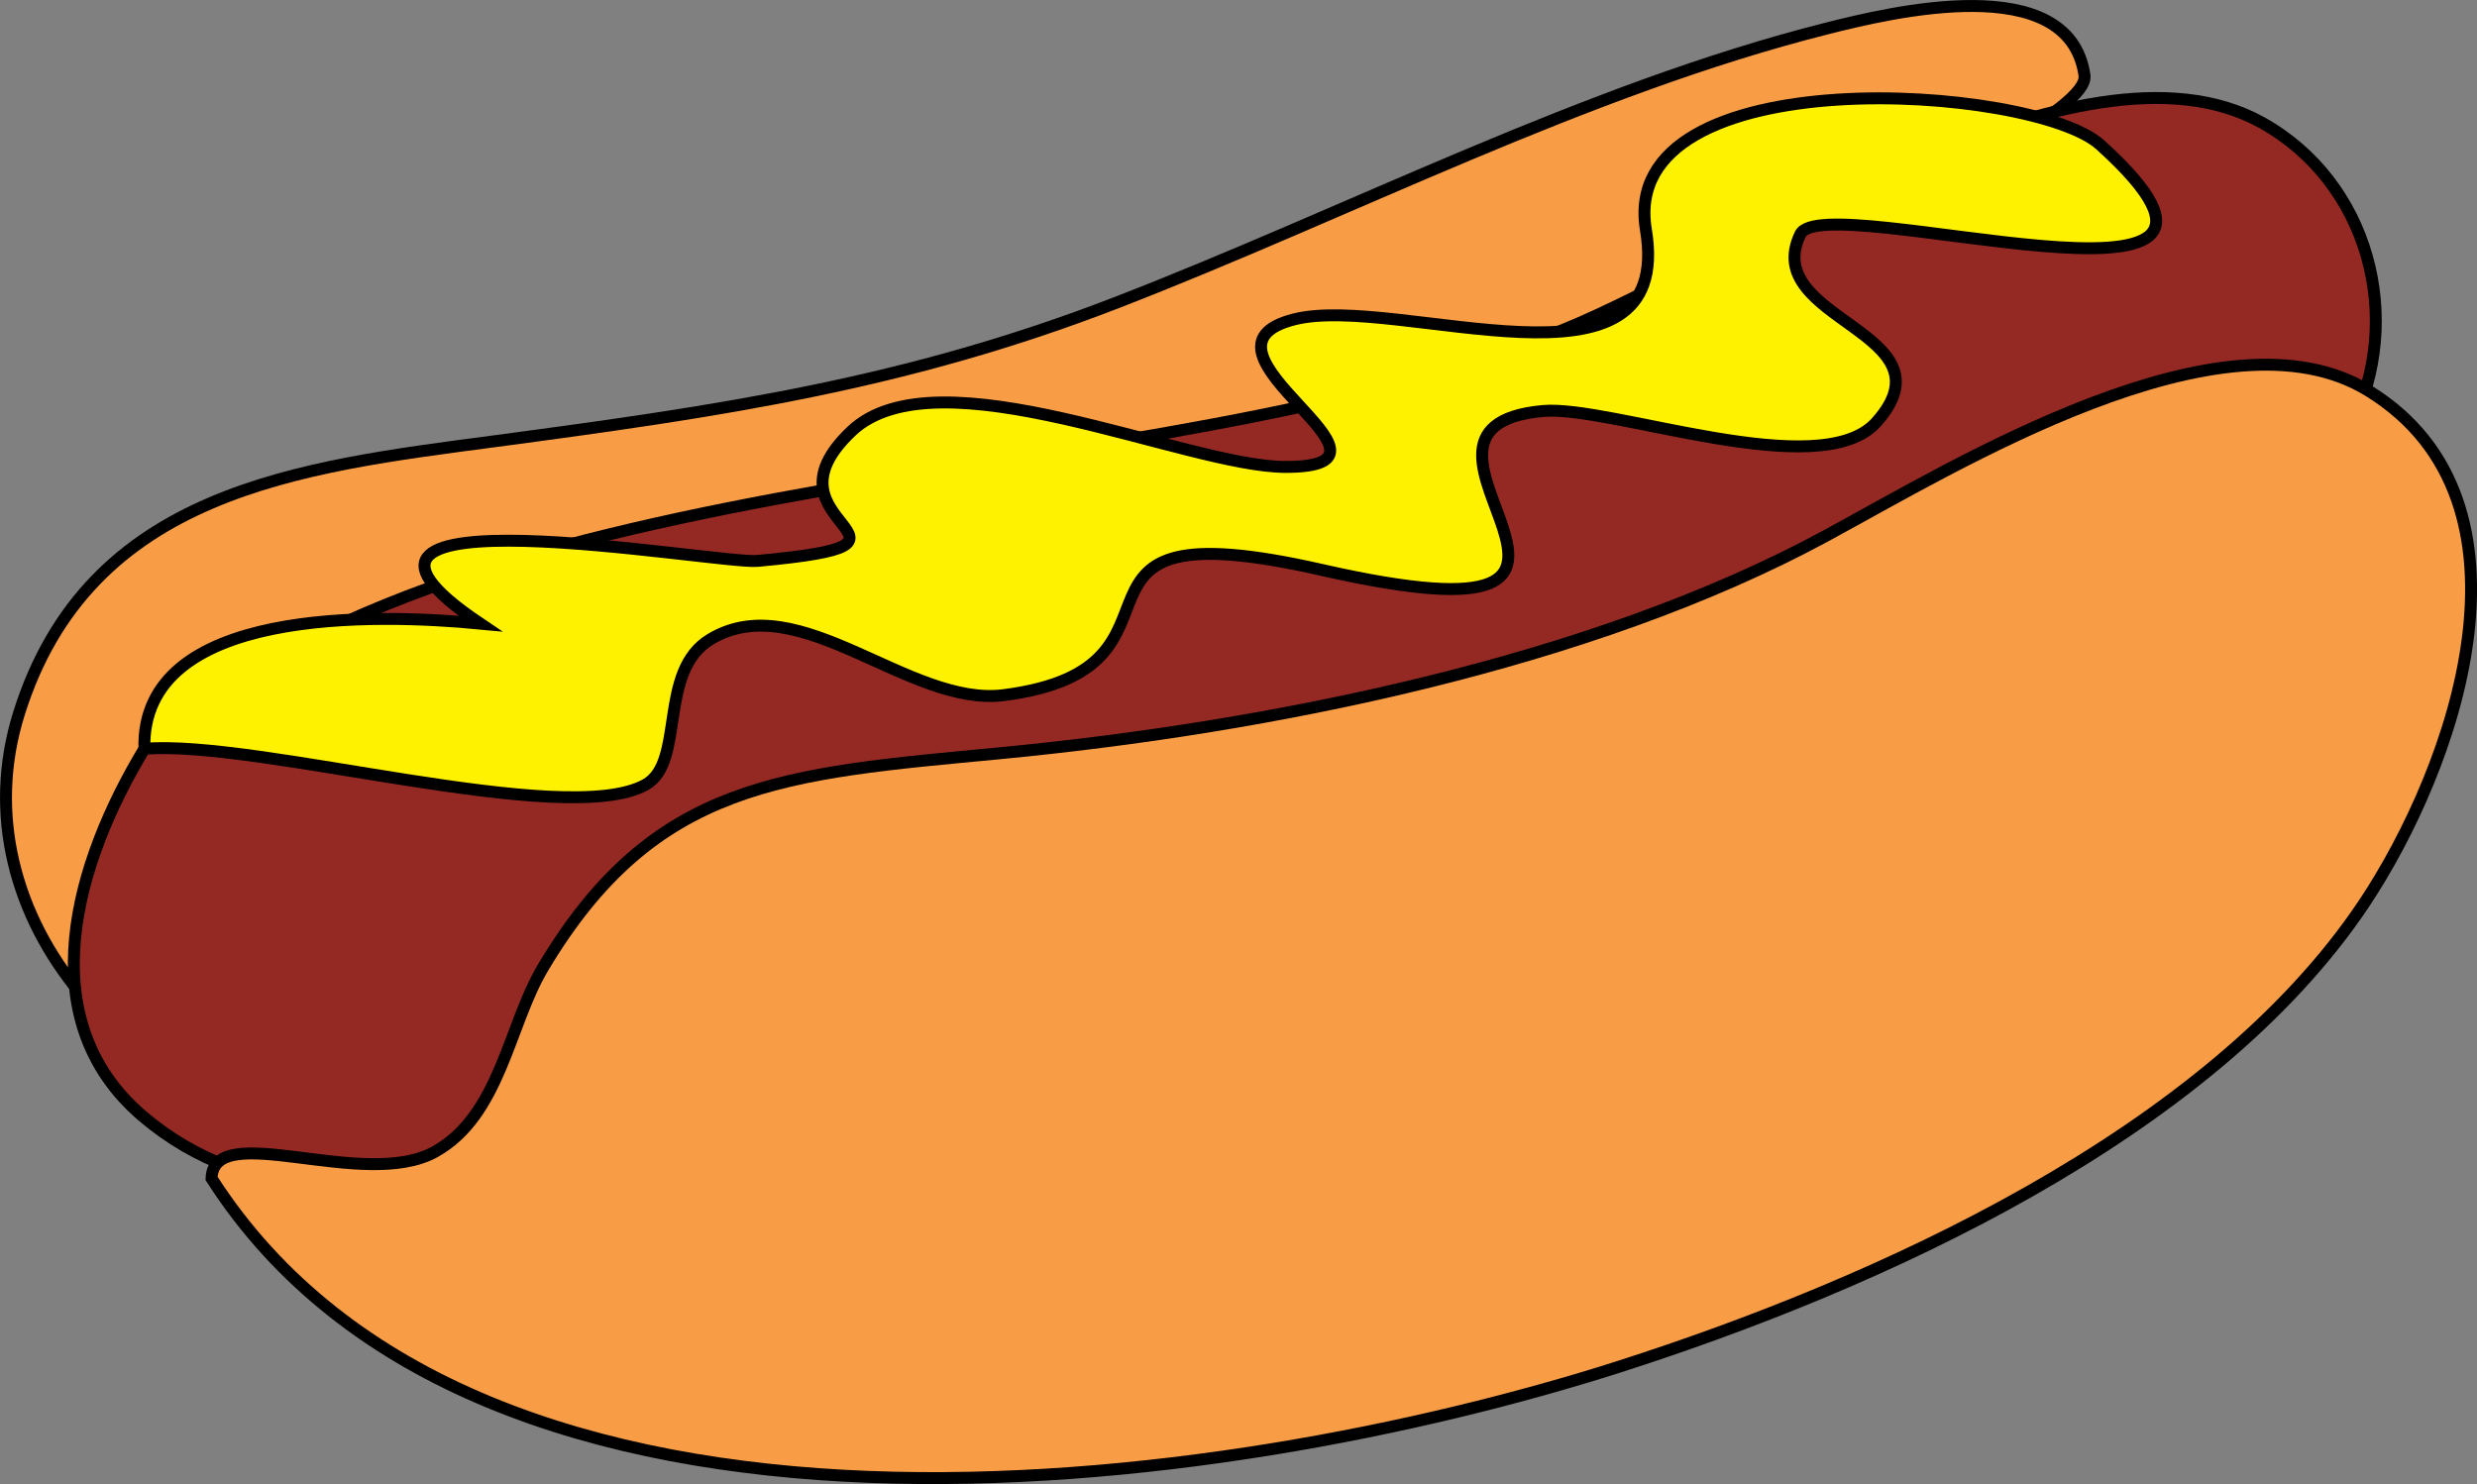 <svg xmlns="http://www.w3.org/2000/svg" xmlns:xlink="http://www.w3.org/1999/xlink" version="1.1" id="Layer_1" x="0px" y="0px" enable-background="new 0 0 822.05 841.89" xml:space="preserve" viewBox="202.3 298.13 415.1 248.74">
<rect x="202.3" y="298.13" width="415.1" height="248.74" fill="#808080" stroke="none"/>
<path fill-rule="evenodd" clip-rule="evenodd" fill="#F89D46" stroke="#000000" stroke-width="2" stroke-linecap="square" stroke-miterlimit="10" d="  M216,464.89c-11.192-13.285-15.802-30.375-10.5-47.25c11.743-37.375,47.256-41.246,79.729-45.562  c38.09-5.062,68.96-9.616,104.077-23.188c38.855-15.018,78.785-35.825,119.194-46c10.481-2.639,40.571-10.002,43.125,7.875  c1.558,10.906-103.979,51.947-116.983,58.093C362.686,402.867,289.024,433.256,216,464.89z"/>
<path fill-rule="evenodd" clip-rule="evenodd" fill="#942923" stroke="#000000" stroke-width="2" stroke-linecap="square" stroke-miterlimit="10" d="  M226.5,423.64c-11.425,18.865-19.435,45.163-0.375,61.5c35.586,30.503,103.025-1.604,140.625-12.75  c39.776-11.791,79.924-24.577,118.386-40.17c30.655-12.428,94.73-30.063,111.114-62.58c9.116-18.093,3.038-41.038-15-51  c-30.421-16.8-87.608,22.868-117.114,34.83C394.692,381.623,283.186,373.36,226.5,423.64z"/>
<path fill-rule="evenodd" clip-rule="evenodd" fill="#FFF200" stroke="#000000" stroke-width="2" stroke-linecap="square" stroke-miterlimit="10" d="  M226.5,423.64c18.984-1.615,70.523,13.547,84,6c6.735-3.771,1.939-19.014,10.875-24.375c14.849-8.909,33.253,11.405,49.125,9.375  c35.765-4.574,3.627-32.261,53.25-21c63.259,14.356,5.616-23.761,37.125-26.625c11.316-1.029,46.484,12.417,55.875,1.875  c13.486-15.141-19.724-17.022-12.75-31.5c3.88-8.056,87.087,18.274,50.25-15c-11.164-10.084-80.969-14.815-76.125,14.25  c5.002,30.014-41.611,10.684-58.875,15c-20.163,5.041,22.281,24.75-1.499,24.75c-16.692,0-58.363-19.606-72.751-6  c-16.747,15.836,18.008,18.642-15.75,21.75c-6.781,0.624-81.561-13.047-46.5,10.5C265.63,401.004,225.846,399.689,226.5,423.64z"/>
<path fill-rule="evenodd" clip-rule="evenodd" fill="#F89D46" stroke="#000000" stroke-width="2" stroke-linecap="square" stroke-miterlimit="10" d="  M237.75,495.64c44.937,70.176,169.829,52.695,235.889,31.556c42.687-13.66,98.855-38.672,124.861-77.681  c14.957-22.436,31.069-67.165,0.75-85.875c-24.356-15.031-69.119,12.471-90.917,24.278c-39.637,21.47-93.793,32.194-138.583,36.472  c-36.077,3.445-57.839,4.593-76.5,36c-5.712,9.613-7.156,24.668-18,30.75C263.294,497.845,238.104,485.497,237.75,495.64z"/>
</svg>